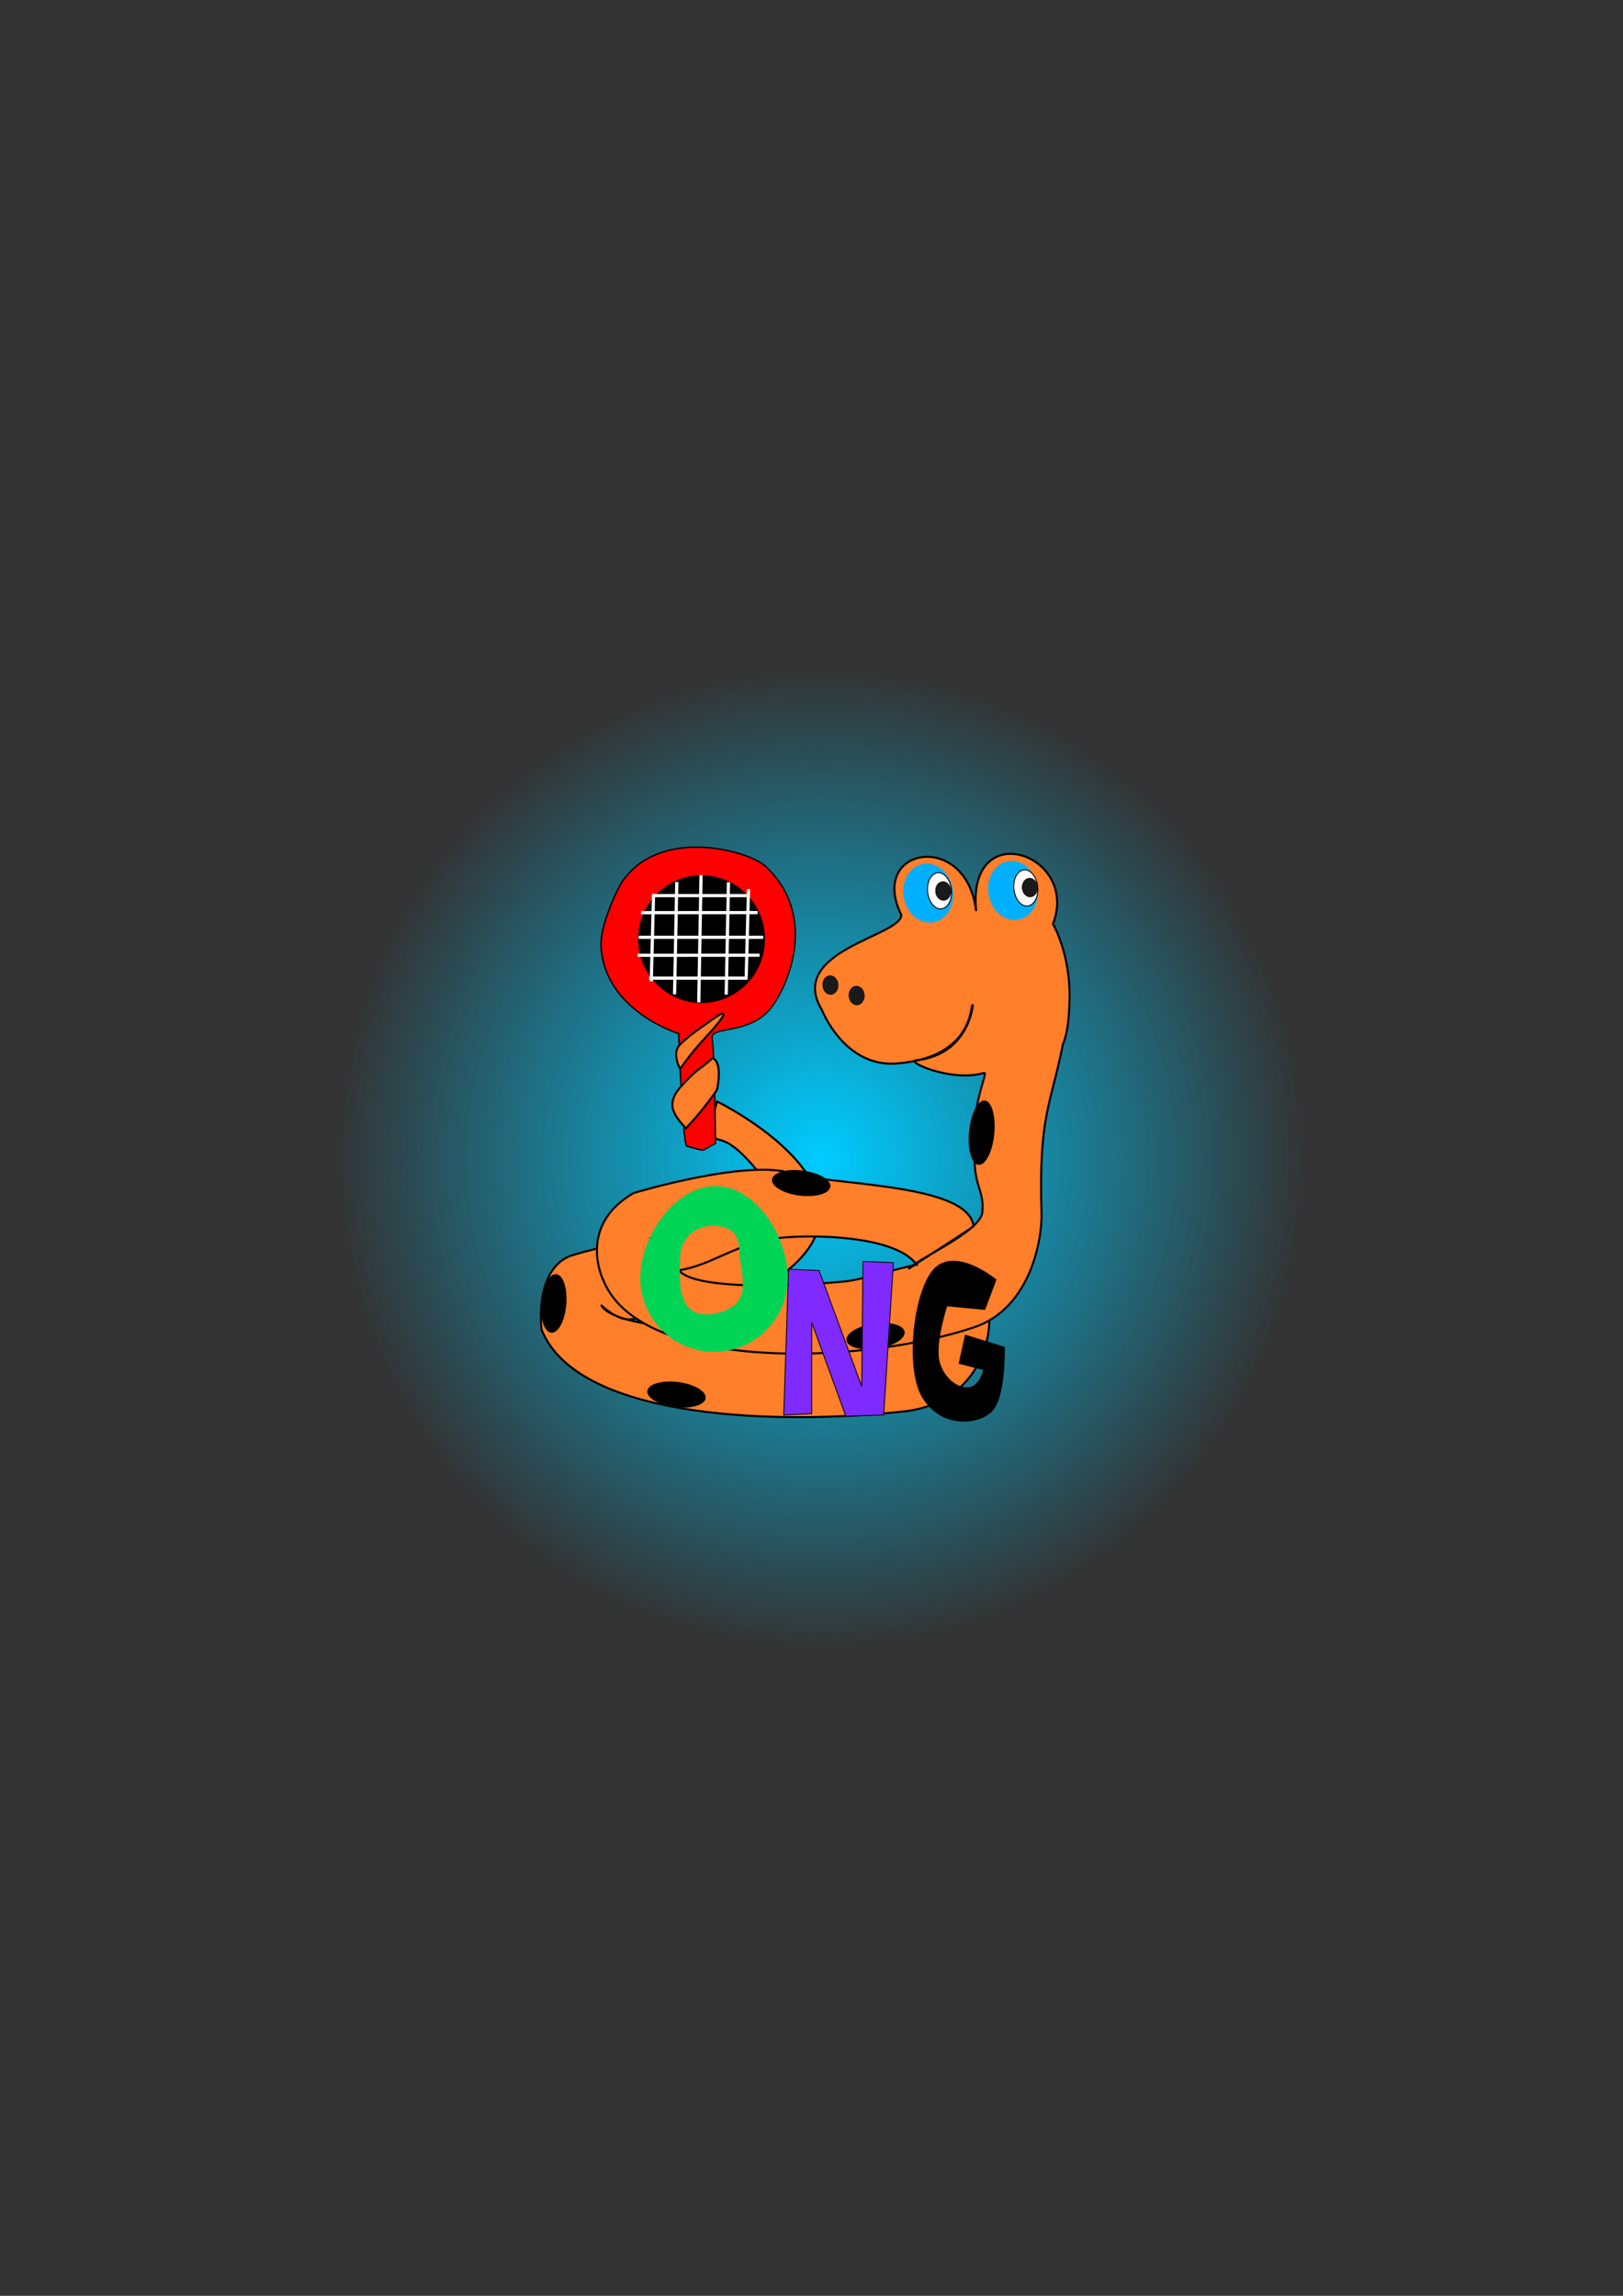 <?xml version="1.0" encoding="UTF-8" standalone="no"?>
<!-- Created with Inkscape (http://www.inkscape.org/) -->

<svg
   xmlns:dc="http://purl.org/dc/elements/1.1/"
   xmlns:cc="http://creativecommons.org/ns#"
   xmlns:rdf="http://www.w3.org/1999/02/22-rdf-syntax-ns#"
   xmlns:svg="http://www.w3.org/2000/svg"
   xmlns="http://www.w3.org/2000/svg"
   xmlns:xlink="http://www.w3.org/1999/xlink"
   xmlns:sodipodi="http://sodipodi.sourceforge.net/DTD/sodipodi-0.dtd"
   xmlns:inkscape="http://www.inkscape.org/namespaces/inkscape"
   version="1.1"
   id="svg2"
   width="210mm"
   height="297mm"
   viewBox="0 0 793.701 1122.52"
   sodipodi:docname="logo.svg"
   inkscape:version="0.92.3 (2405546, 2018-03-11)"
   inkscape:export-filename="C:\Users\SAM\Documents\python app\project\Eggs\assets\logo.png"
   inkscape:export-xdpi="750"
   inkscape:export-ydpi="750">
  <rect x="0" y="0" width="793.701" height="1122.52" fill="#333333" stroke="none"/>
  <defs
     id="defs6">
    <linearGradient
       inkscape:collect="always"
       id="linearGradient1074">
      <stop
         style="stop-color:#00ccff;stop-opacity:1;"
         offset="0"
         id="stop1070" />
      <stop
         style="stop-color:#00ccff;stop-opacity:0;"
         offset="1"
         id="stop1072" />
    </linearGradient>
    <radialGradient
       inkscape:collect="always"
       xlink:href="#linearGradient1074"
       id="radialGradient1076"
       cx="401.55"
       cy="566.687"
       fx="401.55"
       fy="566.687"
       r="238.338"
       gradientTransform="matrix(1,0,0,1.012,0,-7.005)"
       gradientUnits="userSpaceOnUse" />
  </defs>
  <sodipodi:namedview
     pagecolor="#ffffff"
     bordercolor="#666666"
     borderopacity="1"
     objecttolerance="10"
     gridtolerance="10"
     guidetolerance="10"
     inkscape:pageopacity="0"
     inkscape:pageshadow="2"
     inkscape:window-width="1280"
     inkscape:window-height="961"
     id="namedview4"
     showgrid="false"
     inkscape:zoom="0.96001054"
     inkscape:cx="532.83707"
     inkscape:cy="554.54252"
     inkscape:window-x="-8"
     inkscape:window-y="-8"
     inkscape:window-maximized="1"
     inkscape:current-layer="svg2"
     units="mm"
     showguides="true"
     inkscape:guide-bbox="true" />
  <ellipse
     ry="241.284"
     rx="238.338"
     cy="566.687"
     cx="401.55"
     id="ellipse816"
     style="fill:url(#radialGradient1076);fill-opacity:1;fill-rule:evenodd;stroke:none;stroke-width:3.516;stroke-miterlimit:4;stroke-dasharray:none;stroke-opacity:1" />
  <path
     style="fill:#ff7f2a;stroke:#000000;stroke-width:1px;stroke-linecap:butt;stroke-linejoin:miter;stroke-opacity:1"
     d="m 314.052,607.376 c -14.828,0.004 -35.38,6.757 -35.38,6.757 -17.688,7.363 -13.822,36.008 -13.822,36.008 18.047,45.082 119.519,46.394 177.366,39.952 31.206,-3.475 43.39,-28.858 41.417,-49.781 -7.396,-0.319 6.8,-12.722 -28.038,-17.886 5.812,16.892 -15.542,2.867 -15.542,2.867 -9.624,13.843 6.656,20.36 -2.862,23.044 -12.455,3.513 -134.016,7.494 -143.255,-10.269 0,0 14.208,14.389 21.678,2.075 7.47,-12.313 29.744,-1.001 62.054,-13.573 65.643,-42.78 -27.025,-88.028 -27.025,-88.028 l -2.857,10.143 c 2.681,16.098 2,0 20.515,21.311 12.555,14.451 8.478,24.089 -1.59,31.498 -18.119,13.333 -37.832,5.877 -52.66,5.881 z"
     id="path925-2"
     inkscape:connector-curvature="0"
     sodipodi:nodetypes="zcssccssszcccssz" />
  <path
     style="fill:#ff7f2a;stroke:#000000;stroke-width:1px;stroke-linecap:butt;stroke-linejoin:miter;stroke-opacity:1"
     d="m 451.178,419.043 c -10.627,1.253 -18.625,11.629 -10.412,28.323 -0.023,10.448 -56.456,17.413 -38.779,46.58 0,0 10.965,28.088 36.638,26.039 39.458,-3.15 35.682,-31.157 37.1,-28.36 0,0 -1.975,23.531 -26.95,26.742 -7.852,-0.148 16.135,11.127 32.435,6.235 2.522,-0.757 -7.723,17.652 -4.567,43.53 0.236,12.415 4.743,14.469 3.721,24.684 -0.931,9.313 -31.281,22.51 -36.094,27.585 6.293,-4.196 27.072,-17.374 31.846,-20.843 -2.536,-19.504 -57.796,-19.789 -86.573,-24.931 -20.037,-9.37 -79.678,8.682 -79.678,8.682 -28.036,16.16 -14.861,42.563 -14.861,42.563 18.047,45.082 126.154,41.6 181.34,23.101 27.768,-9.308 33.389,-43.329 33.005,-55.887 -1.461,-47.666 4.427,-52.13 10.463,-82.618 1.311,-2.781 2.975,-8.847 3.237,-21.993 0.441,-22.146 -8.099,-36.708 -8.099,-36.708 13.194,-34.383 -42.21,-53.085 -37.591,-6.317 -2.298,-19.79 -15.554,-27.66 -26.181,-26.406 z M 331.943,621.123 c 16.632,-2.567 28.152,-13.444 49.101,-15.827 15.306,-1.742 57.022,-1.441 67.227,13.106 -7.804,1.269 -27.256,7.42 -35.153,8.151 -35.163,3.255 -73.929,3.188 -81.175,-5.43 L 318.052,605.376 c 0.98,-1.453 9.233,16.466 13.89,15.747 z"
     id="path944"
     inkscape:connector-curvature="0"
     sodipodi:nodetypes="sccsscccscccccsscsccscscsccc" />
  <ellipse
     ry="14.39"
     rx="12.265"
     cy="398.555"
     cx="459.297"
     id="ellipse950"
     style="fill:#00b0ff;fill-rule:evenodd;stroke-width:0.531;fill-opacity:1"
     transform="matrix(0.997,0.083,-0.01,1,0,0)" />
  <ellipse
     ry="8.863"
     rx="5.89"
     cy="417.385"
     cx="442.367"
     id="ellipse952"
     style="fill:#ffffff;fill-rule:evenodd;stroke:#000000;stroke-width:0.471;stroke-opacity:1"
     transform="matrix(0.999,0.042,0.042,0.999,0,0)" />
  <ellipse
     transform="matrix(0.997,0.083,-0.01,1,0,0)"
     style="fill:#00b0ff;fill-rule:evenodd;stroke-width:0.531;fill-opacity:1"
     id="ellipse954"
     cx="500.859"
     cy="393.805"
     rx="12.265"
     ry="14.39" />
  <ellipse
     transform="matrix(0.999,0.042,0.042,0.999,0,0)"
     style="fill:#ffffff;fill-rule:evenodd;stroke:#000000;stroke-width:0.471;stroke-opacity:1"
     id="ellipse956"
     cx="484.73"
     cy="414.209"
     rx="5.89"
     ry="8.863" />
  <ellipse
     ry="4.568"
     rx="3.746"
     cy="478.852"
     cx="397.472"
     id="ellipse958"
     style="fill:#1a1a1a;fill-rule:evenodd;stroke:#000000;stroke-width:0.27;stroke-opacity:1"
     transform="matrix(1,0.007,0.018,1,0,0)" />
  <ellipse
     transform="matrix(1,0.007,0.018,1,0,0)"
     style="fill:#1a1a1a;fill-rule:evenodd;stroke:#000000;stroke-width:0.27;stroke-opacity:1"
     id="ellipse960"
     cx="410.2"
     cy="483.886"
     rx="3.746"
     ry="4.568" />
  <ellipse
     ry="4.568"
     rx="3.746"
     cy="432.468"
     cx="453.487"
     id="ellipse962"
     style="fill:#1a1a1a;fill-rule:evenodd;stroke:#000000;stroke-width:0.27;stroke-opacity:1"
     transform="matrix(1,0.007,0.018,1,0,0)" />
  <ellipse
     transform="matrix(1,0.007,0.018,1,0,0)"
     style="fill:#1a1a1a;fill-rule:evenodd;stroke:#000000;stroke-width:0.27;stroke-opacity:1"
     id="ellipse964"
     cx="495.884"
     cy="430.489"
     rx="3.746"
     ry="4.568" />
  <ellipse
     inkscape:transform-center-y="-3.2452713"
     inkscape:transform-center-x="-0.43590341"
     transform="matrix(-0.225,-0.974,0.503,-0.864,0,0)"
     ry="11.297"
     rx="12.667"
     cy="501.183"
     cx="-1013.196"
     id="ellipse970"
     style="fill:#000000;fill-rule:evenodd;stroke-width:0.577" />
  <ellipse
     style="fill:#000000;fill-rule:evenodd;stroke-width:0.533"
     id="ellipse2817"
     cx="-764.593"
     cy="112.056"
     rx="11.48"
     ry="10.621"
     transform="matrix(-0.28,-0.96,0.506,-0.863,0,0)"
     inkscape:transform-center-x="-0.3385541"
     inkscape:transform-center-y="-2.9638743" />
  <ellipse
     inkscape:transform-center-y="-0.34911347"
     inkscape:transform-center-x="-8.7840435"
     transform="matrix(0.971,-0.24,0.841,0.541,0,0)"
     ry="10.621"
     rx="11.48"
     cy="1019.705"
     cx="-542.481"
     id="ellipse2819"
     style="fill:#000000;fill-rule:evenodd;stroke-width:0.533" />
  <ellipse
     style="fill:#000000;fill-rule:evenodd;stroke-width:0.533"
     id="ellipse2821"
     cx="-377.528"
     cy="901.757"
     rx="11.48"
     ry="10.621"
     transform="matrix(0.971,-0.24,0.841,0.541,0,0)"
     inkscape:transform-center-x="-8.7840732"
     inkscape:transform-center-y="-0.34912071" />
  <ellipse
     inkscape:transform-center-y="-2.6836682"
     inkscape:transform-center-x="-8.3713451"
     transform="matrix(0.871,-0.491,0.955,0.297,0,0)"
     ry="10.621"
     rx="11.48"
     cy="1070.982"
     cx="-682.68"
     id="ellipse2823"
     style="fill:#000000;fill-rule:evenodd;stroke-width:0.533" />
  <path
     style="fill:#00d455;fill-opacity:1;fill-rule:evenodd;stroke-width:0.463"
     d="m 349.87,579.936 c -19.913,-2.9e-4 -36.748,24.893 -36.748,44.863 -4e-5,19.97 16.142,36.159 36.055,36.159 19.912,-2.2e-4 36.054,-16.189 36.054,-36.159 4e-5,-19.97 -15.449,-44.863 -35.361,-44.863 z m -1.387,19.419 c 9.573,-2e-5 13.174,4.517 13.174,13.392 1.4e-4,8.876 8.187,25.445 -11.787,29.463 -19.974,4.018 -17.334,-17.909 -17.334,-26.784 -1.5e-4,-8.876 6.374,-16.071 15.947,-16.071 z"
     id="path835"
     inkscape:connector-curvature="0"
     sodipodi:nodetypes="ccccccczcc" />
  <path
     style="fill:#7f2aff;fill-opacity:1;stroke:#000000;stroke-width:0.418px;stroke-linecap:butt;stroke-linejoin:miter;stroke-opacity:1"
     d="m 383.259,691.837 2.384,-71.275 14.902,0.636 20.862,56.638 0.596,-61.093 14.902,0.636 -4.769,74.457 -18.478,0.636 -16.69,-45.819 v 44.547 z"
     id="path840"
     inkscape:connector-curvature="0"
     sodipodi:nodetypes="ccccccccccc" />
  <path
     style="fill:#ff0000;fill-opacity:1;stroke:#000000;stroke-width:0.693px;stroke-linecap:butt;stroke-linejoin:miter;stroke-opacity:1"
     d="m 374.378,423.583 c -8.365,-7.761 -51.946,-19.812 -70.421,7.983 -1.823,2.743 -10.631,20.756 -10.04,31.198 1.792,31.646 37.987,42.597 37.987,42.597 0,0 1.877,54.453 3.984,55.022 10.127,2.737 6.121,2.689 13.994,-1.314 0,0 -0.394,-44.594 -1.619,-51.305 -1.224,-6.711 19.471,-0.947 29.939,-16.519 10.468,-15.572 19.224,-46.277 -3.824,-67.661 z m -11.207,19.671 c 4.55,5.524 8.603,11.416 4.813,27.379 -3.79,15.963 -31.525,20.565 -43.07,12.551 -11.546,-8.014 -10.485,-26.675 -5.329,-35.415 13.627,-19.051 39.036,-10.039 43.586,-4.515 z"
     id="path842"
     inkscape:connector-curvature="0"
     sodipodi:nodetypes="ssscsczzszzzcz" />
  <path
     style="fill:#000000;fill-opacity:1;stroke:#000000;stroke-width:0.329px;stroke-linecap:butt;stroke-linejoin:miter;stroke-opacity:1"
     d="m 487.11,625.691 c 0,0 -18.016,-15 -28.939,-6.46 -10.922,8.54 -15.98,48.799 -7.156,63.784 8.824,14.985 26.562,13.947 33.741,7.248 7.179,-6.699 6.447,-31.592 6.447,-31.592 l -19.135,-5.924 -3.087,13.89 12.018,3.096 c 0,0 -1.401,7.287 -6.582,8.583 -5.181,1.295 -12.971,-3.958 -15.141,-12.735 -2.17,-8.777 3.784,-27.051 3.784,-27.051 l 18.571,1.78 z"
     id="path838-6"
     inkscape:connector-curvature="0"
     sodipodi:nodetypes="czzzcccczzccc" />
  <ellipse
     style="fill:#000000;fill-rule:evenodd;stroke-width:0.844"
     id="path862"
     cx="343.069"
     cy="459.173"
     rx="31.024"
     ry="31.25" />
  <rect
     style="fill:#ffffff;fill-rule:evenodd;stroke-width:0.09"
     id="rect864"
     width="44.791"
     height="1.562"
     x="320.309"
     y="437.111"
     rx="0"
     ry="0" />
  <rect
     style="fill:#ffffff;fill-rule:evenodd;stroke-width:0.104"
     id="rect864-0"
     width="60.937"
     height="1.562"
     x="312.307"
     y="457.493"
     rx="0"
     ry="0" />
  <rect
     style="fill:#ffffff;fill-rule:evenodd;stroke-width:0.093"
     id="rect864-0-8"
     width="48.177"
     height="1.562"
     x="317.444"
     y="477.475"
     rx="0"
     ry="0" />
  <rect
     style="fill:#ffffff;fill-rule:evenodd;stroke-width:0.087"
     id="rect864-0-8-1"
     width="42.714"
     height="1.562"
     x="430.468"
     y="-331.583"
     rx="0"
     ry="0"
     transform="matrix(-0.026,1,-1,-0.02,0,0)" />
  <rect
     style="fill:#ffffff;fill-rule:evenodd;stroke-width:0.106"
     id="rect864-0-8-1-0"
     width="62.225"
     height="1.563"
     x="417.372"
     y="-351.134"
     rx="0"
     ry="0"
     transform="matrix(-0.018,1,-1,-0.03,0,0)" />
  <rect
     style="fill:#ffffff;fill-rule:evenodd;stroke-width:0.087"
     id="rect864-0-8-1-0-3"
     width="42.714"
     height="1.562"
     x="427.188"
     y="-377.931"
     rx="0"
     ry="0"
     transform="matrix(-0.026,1,-1,-0.02,0,0)" />
  <rect
     style="fill:#ffffff;fill-rule:evenodd;stroke-width:0.099"
     id="rect864-0-8-1-0-3-8"
     width="54.941"
     height="1.563"
     x="421.88"
     y="-365.465"
     rx="0"
     ry="0"
     transform="matrix(-0.02,1,-1,-0.026,0,0)" />
  <rect
     style="fill:#ffffff;fill-rule:evenodd;stroke-width:0.099"
     id="rect864-0-8-1-0-3-8-1"
     width="54.941"
     height="1.563"
     x="422.414"
     y="-340.207"
     rx="0"
     ry="0"
     transform="matrix(-0.02,1,-1,-0.026,0,0)" />
  <rect
     style="fill:#ffffff;fill-rule:evenodd;stroke-width:0.101"
     id="rect864-0-8-1-0-3-8-1-5"
     width="57.024"
     height="1.563"
     x="-373.174"
     y="-447.257"
     rx="0"
     ry="0"
     transform="matrix(-1,7.066682e-4,0.006,-1,0,0)" />
  <rect
     style="fill:#ffffff;fill-rule:evenodd;stroke-width:0.103"
     id="rect864-0-8-1-0-3-8-1-5-8"
     width="59.627"
     height="1.563"
     x="-374.277"
     y="-468.079"
     rx="0"
     ry="0"
     transform="matrix(-1,6.7581022e-4,0.006,-1,0,0)" />
  <path
     style="fill:#ff7f2a;fill-opacity:1;stroke:#000000;stroke-width:1px;stroke-linecap:butt;stroke-linejoin:miter;stroke-opacity:1"
     d="m 333.33,530.86 c 8.34,-9.063 7.928,-7.053 15.187,-13.542 5.176,2.365 2.127,15.495 2.127,15.495 0,0 -5.867,9.104 -15.231,18.879 -5.718,-6.37 -10.423,-11.77 -2.083,-20.833 z"
     id="path1045"
     inkscape:connector-curvature="0"
     sodipodi:nodetypes="zcccz" />
  <path
     style="fill:#ff7f2a;fill-opacity:1;stroke:#000000;stroke-width:1px;stroke-linecap:butt;stroke-linejoin:miter;stroke-opacity:1"
     d="m 346.638,505.484 c -8.34,9.063 -10.54,12.323 -14.062,17.187 0,0 -4.244,-7.806 -0.127,-11.849 5.019,-4.93 8.472,-7.021 16.273,-12.629 7.801,-5.609 6.256,-1.771 -2.083,7.292 z"
     id="path1045-0"
     inkscape:connector-curvature="0"
     sodipodi:nodetypes="zcszz" />
</svg>
